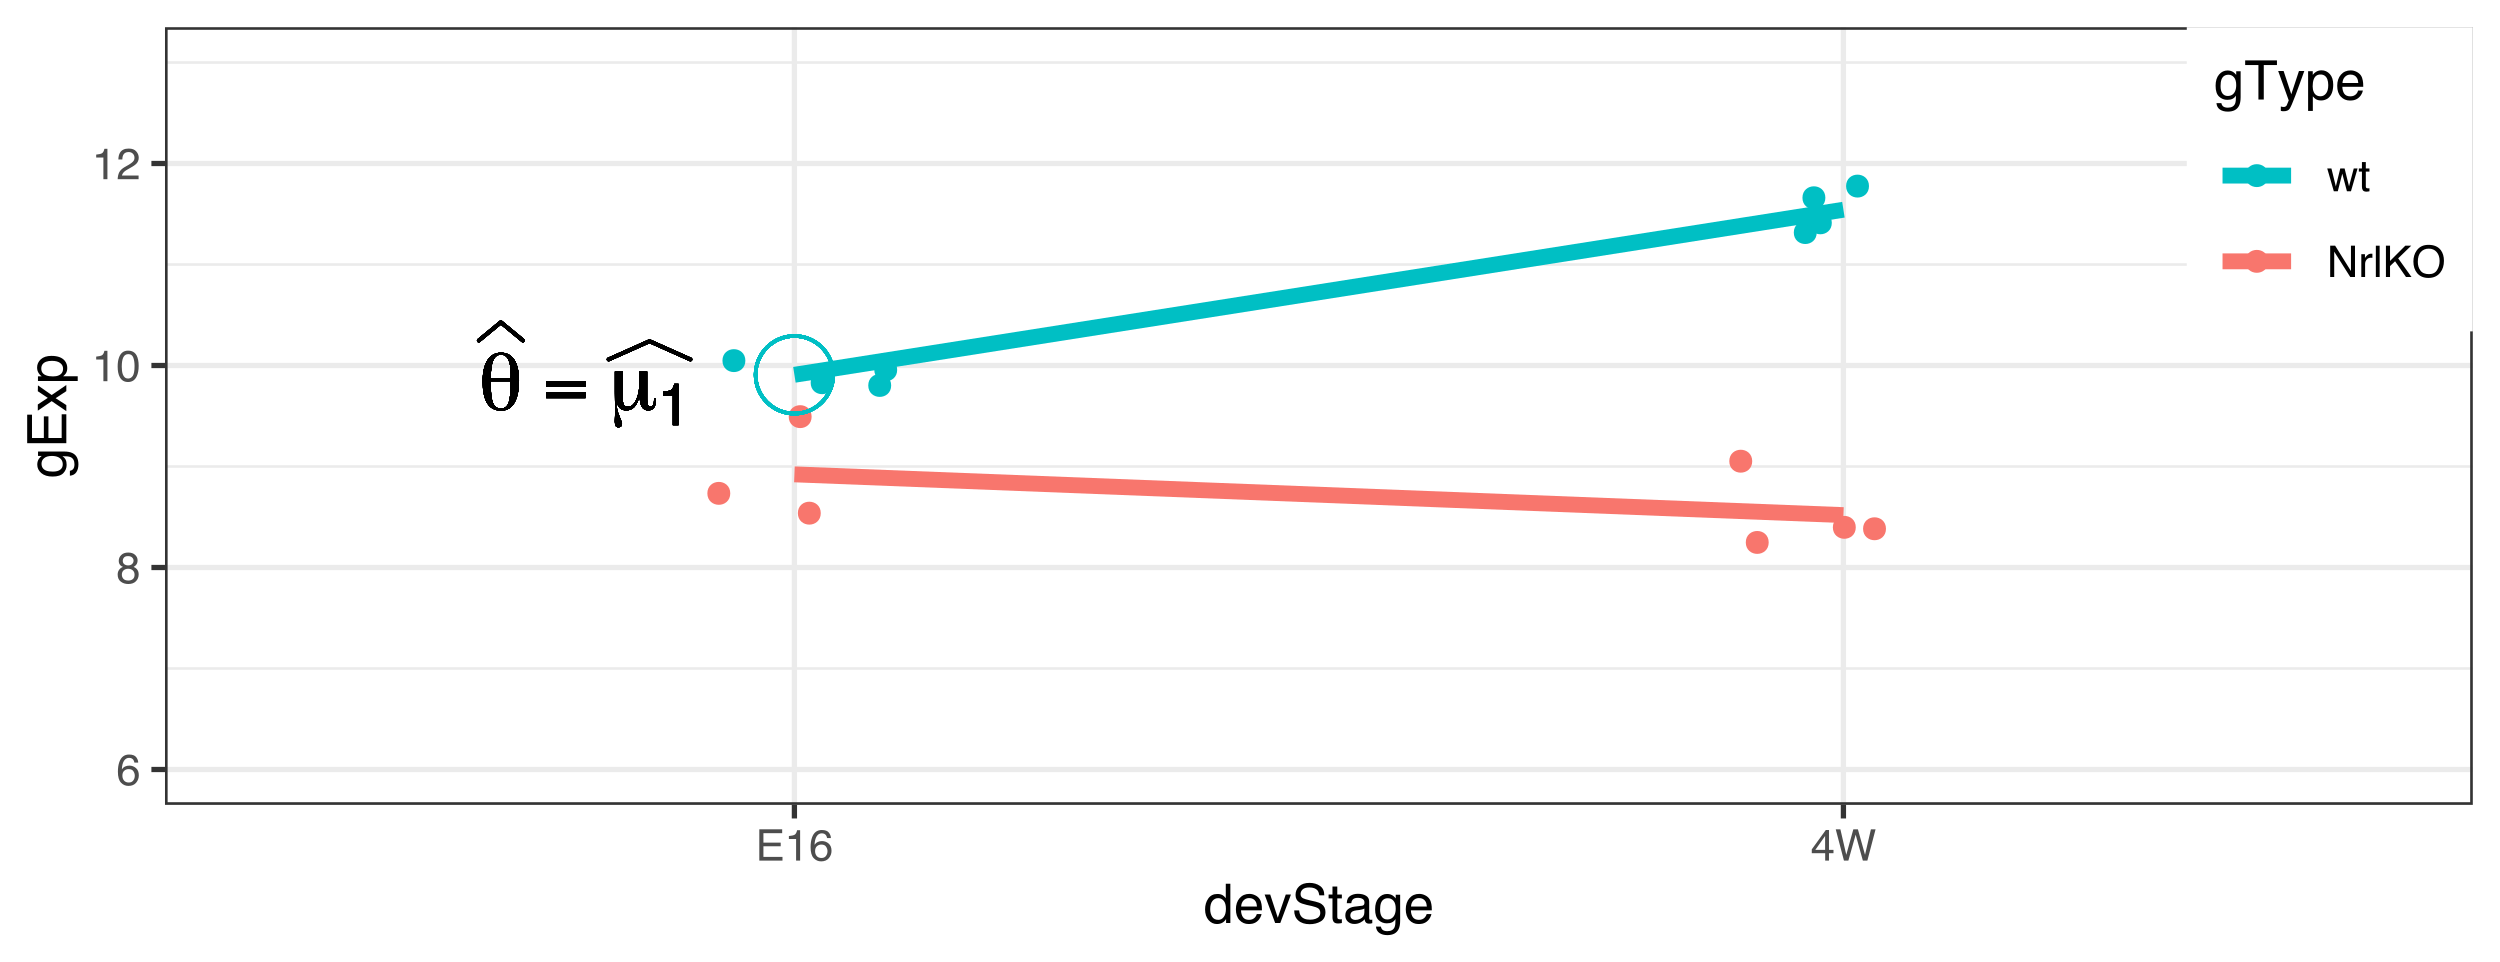 <?xml version="1.0" encoding="UTF-8"?>
<svg xmlns="http://www.w3.org/2000/svg" xmlns:xlink="http://www.w3.org/1999/xlink" width="504pt" height="194pt" viewBox="0 0 504 194" version="1.1">
<defs>
<g>
<symbol overflow="visible" id="glyph0-0">
<path style="stroke:none;" d="M 0.844 3.016 L 0.844 -12.047 L 9.391 -12.047 L 9.391 3.016 Z M 1.812 2.062 L 8.438 2.062 L 8.438 -11.078 L 1.812 -11.078 Z M 1.812 2.062 "/>
</symbol>
<symbol overflow="visible" id="glyph0-1">
<path style="stroke:none;" d="M 2.406 -5.734 L 2.406 -5.344 C 2.406 -3.445 2.555 -2.117 2.859 -1.359 C 3.172 -0.598 3.695 -0.219 4.438 -0.219 C 5.188 -0.219 5.707 -0.586 6 -1.328 C 6.289 -2.078 6.438 -3.547 6.438 -5.734 Z M 6.438 -6.344 C 6.438 -6.414 6.438 -6.52 6.438 -6.656 C 6.445 -6.789 6.453 -6.891 6.453 -6.953 C 6.453 -8.379 6.289 -9.422 5.969 -10.078 C 5.656 -10.742 5.16 -11.078 4.484 -11.078 C 3.766 -11.078 3.242 -10.703 2.922 -9.953 C 2.598 -9.211 2.426 -8.008 2.406 -6.344 Z M 4.484 -11.484 C 5.648 -11.484 6.547 -11 7.172 -10.031 C 7.797 -9.062 8.109 -7.672 8.109 -5.859 C 8.109 -3.898 7.797 -2.398 7.172 -1.359 C 6.555 -0.316 5.664 0.203 4.5 0.203 C 3.258 0.203 2.328 -0.289 1.703 -1.281 C 1.086 -2.27 0.781 -3.75 0.781 -5.719 C 0.781 -7.539 1.102 -8.957 1.75 -9.969 C 2.406 -10.977 3.316 -11.484 4.484 -11.484 Z M 4.484 -11.484 "/>
</symbol>
<symbol overflow="visible" id="glyph0-2">
<path style="stroke:none;" d="M 8.656 -2.328 L 0.734 -2.328 L 0.734 -3.484 L 8.656 -3.484 Z M 8.656 -4.578 L 0.734 -4.578 L 0.734 -5.734 L 8.656 -5.734 Z M 8.656 -4.578 "/>
</symbol>
<symbol overflow="visible" id="glyph0-3">
<path style="stroke:none;" d="M 2.828 -2.609 C 2.828 -1.805 2.906 -1.266 3.062 -0.984 C 3.227 -0.711 3.516 -0.578 3.922 -0.578 C 4.578 -0.578 5.117 -1.035 5.547 -1.953 C 5.984 -2.867 6.203 -4.035 6.203 -5.453 L 6.203 -7.672 L 7.766 -7.672 L 7.766 -2.062 C 7.766 -1.551 7.816 -1.176 7.922 -0.938 C 8.035 -0.695 8.203 -0.578 8.422 -0.578 C 8.66 -0.578 8.844 -0.695 8.969 -0.938 C 9.094 -1.176 9.156 -1.523 9.156 -1.984 L 9.156 -2.219 L 9.516 -2.219 C 9.516 -2.176 9.516 -2.129 9.516 -2.078 C 9.523 -2.023 9.531 -1.945 9.531 -1.844 C 9.531 -1.207 9.395 -0.711 9.125 -0.359 C 8.852 -0.016 8.473 0.156 7.984 0.156 C 7.41 0.156 6.977 -0.086 6.688 -0.578 C 6.406 -1.066 6.258 -1.801 6.25 -2.781 C 5.988 -1.77 5.641 -1.023 5.203 -0.547 C 4.766 -0.078 4.211 0.156 3.547 0.156 C 3.047 0.156 2.629 0.008 2.297 -0.281 C 1.973 -0.582 1.75 -1.023 1.625 -1.609 C 1.613 -1.504 1.609 -1.344 1.609 -1.125 C 1.609 -0.406 1.789 0.395 2.156 1.281 C 2.52 2.164 2.703 2.691 2.703 2.859 C 2.703 3.078 2.633 3.25 2.5 3.375 C 2.375 3.5 2.203 3.562 1.984 3.562 C 1.723 3.562 1.535 3.469 1.422 3.281 C 1.305 3.102 1.25 2.801 1.25 2.375 C 1.25 2.27 1.258 1.938 1.281 1.375 C 1.301 0.82 1.312 0.316 1.312 -0.141 C 1.312 -0.547 1.301 -1.117 1.281 -1.859 C 1.27 -2.609 1.266 -3.148 1.266 -3.484 L 1.266 -7.672 L 2.828 -7.672 Z M 2.828 -2.609 "/>
</symbol>
<symbol overflow="visible" id="glyph1-0">
<path style="stroke:none;" d="M 0.391 0 L 0.391 -8.578 L 7.188 -8.578 L 7.188 0 Z M 6.109 -1.078 L 6.109 -7.5 L 1.453 -7.5 L 1.453 -1.078 Z M 6.109 -1.078 "/>
</symbol>
<symbol overflow="visible" id="glyph1-1">
<path style="stroke:none;" d="M 1.141 -5.922 L 1.141 -6.719 C 1.898 -6.789 2.43 -6.914 2.734 -7.094 C 3.035 -7.27 3.258 -7.68 3.406 -8.328 L 4.234 -8.328 L 4.234 0 L 3.109 0 L 3.109 -5.922 Z M 1.141 -5.922 "/>
</symbol>
<symbol overflow="visible" id="glyph2-0">
<path style="stroke:none;" d="M 0.281 0 L 0.281 -6.312 L 5.297 -6.312 L 5.297 0 Z M 4.5 -0.797 L 4.5 -5.516 L 1.078 -5.516 L 1.078 -0.797 Z M 4.5 -0.797 "/>
</symbol>
<symbol overflow="visible" id="glyph2-1">
<path style="stroke:none;" d="M 2.578 -6.172 C 3.266 -6.172 3.742 -5.992 4.016 -5.641 C 4.285 -5.285 4.422 -4.922 4.422 -4.547 L 3.656 -4.547 C 3.602 -4.785 3.531 -4.973 3.438 -5.109 C 3.25 -5.367 2.961 -5.5 2.578 -5.5 C 2.148 -5.5 1.805 -5.297 1.547 -4.891 C 1.297 -4.492 1.156 -3.926 1.125 -3.188 C 1.301 -3.445 1.523 -3.641 1.797 -3.766 C 2.047 -3.879 2.32 -3.938 2.625 -3.938 C 3.133 -3.938 3.582 -3.77 3.969 -3.438 C 4.352 -3.113 4.547 -2.625 4.547 -1.969 C 4.547 -1.414 4.363 -0.922 4 -0.484 C 3.633 -0.055 3.117 0.156 2.453 0.156 C 1.867 0.156 1.367 -0.062 0.953 -0.5 C 0.535 -0.938 0.328 -1.672 0.328 -2.703 C 0.328 -3.461 0.422 -4.109 0.609 -4.641 C 0.961 -5.66 1.617 -6.172 2.578 -6.172 Z M 2.516 -0.531 C 2.922 -0.531 3.223 -0.664 3.422 -0.938 C 3.629 -1.207 3.734 -1.531 3.734 -1.906 C 3.734 -2.219 3.641 -2.516 3.453 -2.797 C 3.273 -3.086 2.953 -3.234 2.484 -3.234 C 2.148 -3.234 1.859 -3.125 1.609 -2.906 C 1.359 -2.688 1.234 -2.352 1.234 -1.906 C 1.234 -1.52 1.344 -1.191 1.562 -0.922 C 1.789 -0.66 2.109 -0.531 2.516 -0.531 Z M 2.516 -0.531 "/>
</symbol>
<symbol overflow="visible" id="glyph2-2">
<path style="stroke:none;" d="M 2.391 -3.578 C 2.734 -3.578 3 -3.672 3.188 -3.859 C 3.383 -4.047 3.484 -4.273 3.484 -4.547 C 3.484 -4.773 3.391 -4.984 3.203 -5.172 C 3.016 -5.359 2.734 -5.453 2.359 -5.453 C 1.992 -5.453 1.727 -5.359 1.562 -5.172 C 1.395 -4.984 1.312 -4.758 1.312 -4.5 C 1.312 -4.207 1.414 -3.977 1.625 -3.812 C 1.844 -3.656 2.098 -3.578 2.391 -3.578 Z M 2.438 -0.531 C 2.801 -0.531 3.098 -0.625 3.328 -0.812 C 3.566 -1.008 3.688 -1.301 3.688 -1.688 C 3.688 -2.082 3.562 -2.383 3.312 -2.594 C 3.07 -2.801 2.766 -2.906 2.391 -2.906 C 2.016 -2.906 1.707 -2.797 1.469 -2.578 C 1.238 -2.367 1.125 -2.078 1.125 -1.703 C 1.125 -1.391 1.227 -1.113 1.438 -0.875 C 1.656 -0.645 1.988 -0.531 2.438 -0.531 Z M 1.344 -3.281 C 1.125 -3.375 0.957 -3.477 0.844 -3.594 C 0.613 -3.82 0.5 -4.125 0.5 -4.5 C 0.5 -4.957 0.664 -5.348 1 -5.672 C 1.332 -6.004 1.801 -6.172 2.406 -6.172 C 3 -6.172 3.461 -6.016 3.797 -5.703 C 4.129 -5.391 4.297 -5.023 4.297 -4.609 C 4.297 -4.223 4.195 -3.914 4 -3.688 C 3.895 -3.551 3.727 -3.414 3.5 -3.281 C 3.758 -3.164 3.961 -3.031 4.109 -2.875 C 4.379 -2.594 4.516 -2.223 4.516 -1.766 C 4.516 -1.223 4.332 -0.766 3.969 -0.391 C 3.602 -0.016 3.086 0.172 2.422 0.172 C 1.828 0.172 1.32 0.008 0.906 -0.312 C 0.488 -0.633 0.281 -1.109 0.281 -1.734 C 0.281 -2.086 0.367 -2.395 0.547 -2.656 C 0.723 -2.926 0.988 -3.133 1.344 -3.281 Z M 1.344 -3.281 "/>
</symbol>
<symbol overflow="visible" id="glyph2-3">
<path style="stroke:none;" d="M 0.844 -4.359 L 0.844 -4.953 C 1.395 -5.004 1.781 -5.094 2 -5.219 C 2.227 -5.344 2.395 -5.645 2.5 -6.125 L 3.109 -6.125 L 3.109 0 L 2.297 0 L 2.297 -4.359 Z M 0.844 -4.359 "/>
</symbol>
<symbol overflow="visible" id="glyph2-4">
<path style="stroke:none;" d="M 2.375 -6.156 C 3.176 -6.156 3.754 -5.828 4.109 -5.172 C 4.379 -4.66 4.516 -3.961 4.516 -3.078 C 4.516 -2.242 4.391 -1.555 4.141 -1.016 C 3.785 -0.223 3.195 0.172 2.375 0.172 C 1.633 0.172 1.082 -0.148 0.719 -0.797 C 0.426 -1.328 0.281 -2.047 0.281 -2.953 C 0.281 -3.648 0.367 -4.25 0.547 -4.75 C 0.879 -5.688 1.488 -6.156 2.375 -6.156 Z M 2.375 -0.531 C 2.77 -0.531 3.086 -0.707 3.328 -1.062 C 3.566 -1.426 3.688 -2.086 3.688 -3.047 C 3.688 -3.754 3.598 -4.332 3.422 -4.781 C 3.254 -5.227 2.922 -5.453 2.422 -5.453 C 1.973 -5.453 1.641 -5.238 1.422 -4.812 C 1.211 -4.383 1.109 -3.754 1.109 -2.922 C 1.109 -2.297 1.176 -1.789 1.312 -1.406 C 1.52 -0.82 1.875 -0.531 2.375 -0.531 Z M 2.375 -0.531 "/>
</symbol>
<symbol overflow="visible" id="glyph2-5">
<path style="stroke:none;" d="M 0.281 0 C 0.301 -0.531 0.406 -0.988 0.594 -1.375 C 0.789 -1.77 1.164 -2.129 1.719 -2.453 L 2.547 -2.922 C 2.91 -3.141 3.164 -3.328 3.312 -3.484 C 3.551 -3.711 3.672 -3.984 3.672 -4.297 C 3.672 -4.648 3.562 -4.93 3.344 -5.141 C 3.133 -5.359 2.848 -5.469 2.484 -5.469 C 1.961 -5.469 1.598 -5.266 1.391 -4.859 C 1.285 -4.648 1.227 -4.352 1.219 -3.969 L 0.422 -3.969 C 0.43 -4.5 0.531 -4.938 0.719 -5.281 C 1.051 -5.875 1.645 -6.172 2.5 -6.172 C 3.195 -6.172 3.707 -5.977 4.031 -5.594 C 4.363 -5.219 4.531 -4.797 4.531 -4.328 C 4.531 -3.836 4.352 -3.414 4 -3.062 C 3.801 -2.863 3.441 -2.617 2.922 -2.328 L 2.344 -2 C 2.062 -1.844 1.836 -1.695 1.672 -1.562 C 1.391 -1.312 1.211 -1.035 1.141 -0.734 L 4.5 -0.734 L 4.5 0 Z M 0.281 0 "/>
</symbol>
<symbol overflow="visible" id="glyph2-6">
<path style="stroke:none;" d="M 0.75 -6.312 L 5.359 -6.312 L 5.359 -5.531 L 1.578 -5.531 L 1.578 -3.625 L 5.062 -3.625 L 5.062 -2.891 L 1.578 -2.891 L 1.578 -0.75 L 5.422 -0.75 L 5.422 0 L 0.75 0 Z M 3.078 -6.312 Z M 3.078 -6.312 "/>
</symbol>
<symbol overflow="visible" id="glyph2-7">
<path style="stroke:none;" d="M 2.906 -2.172 L 2.906 -4.969 L 0.938 -2.172 Z M 2.922 0 L 2.922 -1.5 L 0.219 -1.5 L 0.219 -2.266 L 3.047 -6.172 L 3.688 -6.172 L 3.688 -2.172 L 4.594 -2.172 L 4.594 -1.5 L 3.688 -1.5 L 3.688 0 Z M 2.922 0 "/>
</symbol>
<symbol overflow="visible" id="glyph2-8">
<path style="stroke:none;" d="M 1.094 -6.312 L 2.281 -1.172 L 3.703 -6.312 L 4.625 -6.312 L 6.062 -1.172 L 7.25 -6.312 L 8.188 -6.312 L 6.531 0 L 5.625 0 L 4.172 -5.234 L 2.703 0 L 1.812 0 L 0.156 -6.312 Z M 1.094 -6.312 "/>
</symbol>
<symbol overflow="visible" id="glyph2-9">
<path style="stroke:none;" d="M 0.922 -4.594 L 1.812 -0.969 L 2.703 -4.594 L 3.578 -4.594 L 4.469 -1 L 5.422 -4.594 L 6.188 -4.594 L 4.859 0 L 4.047 0 L 3.109 -3.562 L 2.203 0 L 1.406 0 L 0.078 -4.594 Z M 0.922 -4.594 "/>
</symbol>
<symbol overflow="visible" id="glyph2-10">
<path style="stroke:none;" d="M 0.719 -5.891 L 1.5 -5.891 L 1.5 -4.594 L 2.234 -4.594 L 2.234 -3.969 L 1.5 -3.969 L 1.5 -0.969 C 1.5 -0.801 1.555 -0.691 1.672 -0.641 C 1.723 -0.609 1.82 -0.594 1.969 -0.594 C 2 -0.594 2.035 -0.594 2.078 -0.594 C 2.129 -0.594 2.18 -0.598 2.234 -0.609 L 2.234 0 C 2.148 0.02 2.055 0.035 1.953 0.047 C 1.859 0.066 1.758 0.078 1.656 0.078 C 1.289 0.078 1.039 -0.016 0.906 -0.203 C 0.781 -0.391 0.719 -0.629 0.719 -0.922 L 0.719 -3.969 L 0.094 -3.969 L 0.094 -4.594 L 0.719 -4.594 Z M 0.719 -5.891 "/>
</symbol>
<symbol overflow="visible" id="glyph2-11">
<path style="stroke:none;" d="M 0.672 -6.312 L 1.672 -6.312 L 4.859 -1.203 L 4.859 -6.312 L 5.672 -6.312 L 5.672 0 L 4.719 0 L 1.484 -5.109 L 1.484 0 L 0.672 0 Z M 3.125 -6.312 Z M 3.125 -6.312 "/>
</symbol>
<symbol overflow="visible" id="glyph2-12">
<path style="stroke:none;" d="M 0.594 -4.594 L 1.328 -4.594 L 1.328 -3.812 C 1.379 -3.957 1.523 -4.141 1.766 -4.359 C 2.004 -4.586 2.273 -4.703 2.578 -4.703 C 2.586 -4.703 2.609 -4.695 2.641 -4.688 C 2.68 -4.688 2.742 -4.688 2.828 -4.688 L 2.828 -3.859 C 2.773 -3.867 2.727 -3.875 2.688 -3.875 C 2.656 -3.883 2.617 -3.891 2.578 -3.891 C 2.18 -3.891 1.879 -3.766 1.672 -3.516 C 1.461 -3.266 1.359 -2.973 1.359 -2.641 L 1.359 0 L 0.594 0 Z M 0.594 -4.594 "/>
</symbol>
<symbol overflow="visible" id="glyph2-13">
<path style="stroke:none;" d="M 0.594 -6.312 L 1.359 -6.312 L 1.359 0 L 0.594 0 Z M 0.594 -6.312 "/>
</symbol>
<symbol overflow="visible" id="glyph2-14">
<path style="stroke:none;" d="M 0.672 -6.312 L 1.5 -6.312 L 1.5 -3.234 L 4.578 -6.312 L 5.766 -6.312 L 3.141 -3.766 L 5.828 0 L 4.719 0 L 2.516 -3.172 L 1.5 -2.203 L 1.5 0 L 0.672 0 Z M 0.672 -6.312 "/>
</symbol>
<symbol overflow="visible" id="glyph2-15">
<path style="stroke:none;" d="M 3.391 -6.484 C 4.504 -6.484 5.332 -6.125 5.875 -5.406 C 6.289 -4.844 6.5 -4.129 6.5 -3.266 C 6.5 -2.316 6.258 -1.535 5.781 -0.922 C 5.219 -0.18 4.414 0.188 3.375 0.188 C 2.406 0.188 1.645 -0.133 1.094 -0.781 C 0.594 -1.395 0.344 -2.176 0.344 -3.125 C 0.344 -3.977 0.555 -4.707 0.984 -5.312 C 1.523 -6.094 2.328 -6.484 3.391 -6.484 Z M 3.484 -0.578 C 4.234 -0.578 4.773 -0.848 5.109 -1.391 C 5.453 -1.93 5.625 -2.551 5.625 -3.25 C 5.625 -3.988 5.426 -4.582 5.031 -5.031 C 4.645 -5.488 4.113 -5.719 3.438 -5.719 C 2.789 -5.719 2.258 -5.492 1.844 -5.047 C 1.438 -4.598 1.234 -3.938 1.234 -3.062 C 1.234 -2.363 1.41 -1.773 1.766 -1.297 C 2.117 -0.816 2.691 -0.578 3.484 -0.578 Z M 3.422 -6.484 Z M 3.422 -6.484 "/>
</symbol>
<symbol overflow="visible" id="glyph3-0">
<path style="stroke:none;" d="M 0.359 0 L 0.359 -7.891 L 6.625 -7.891 L 6.625 0 Z M 5.625 -0.984 L 5.625 -6.906 L 1.344 -6.906 L 1.344 -0.984 Z M 5.625 -0.984 "/>
</symbol>
<symbol overflow="visible" id="glyph3-1">
<path style="stroke:none;" d="M 1.328 -2.812 C 1.328 -2.195 1.457 -1.68 1.719 -1.266 C 1.977 -0.848 2.395 -0.641 2.969 -0.641 C 3.414 -0.641 3.781 -0.832 4.062 -1.219 C 4.352 -1.602 4.5 -2.156 4.5 -2.875 C 4.5 -3.602 4.348 -4.141 4.047 -4.484 C 3.754 -4.836 3.391 -5.016 2.953 -5.016 C 2.473 -5.016 2.082 -4.828 1.781 -4.453 C 1.477 -4.078 1.328 -3.531 1.328 -2.812 Z M 2.781 -5.859 C 3.219 -5.859 3.586 -5.766 3.891 -5.578 C 4.055 -5.473 4.25 -5.285 4.469 -5.016 L 4.469 -7.922 L 5.391 -7.922 L 5.391 0 L 4.531 0 L 4.531 -0.797 C 4.301 -0.441 4.031 -0.188 3.719 -0.031 C 3.414 0.125 3.066 0.203 2.672 0.203 C 2.023 0.203 1.469 -0.062 1 -0.594 C 0.531 -1.133 0.297 -1.852 0.297 -2.75 C 0.297 -3.594 0.508 -4.32 0.938 -4.938 C 1.363 -5.551 1.977 -5.859 2.781 -5.859 Z M 2.781 -5.859 "/>
</symbol>
<symbol overflow="visible" id="glyph3-2">
<path style="stroke:none;" d="M 3.109 -5.875 C 3.516 -5.875 3.906 -5.781 4.281 -5.594 C 4.664 -5.406 4.961 -5.156 5.172 -4.844 C 5.359 -4.562 5.484 -4.223 5.547 -3.828 C 5.609 -3.566 5.641 -3.145 5.641 -2.562 L 1.422 -2.562 C 1.441 -1.977 1.578 -1.508 1.828 -1.156 C 2.086 -0.812 2.488 -0.641 3.031 -0.641 C 3.539 -0.641 3.945 -0.805 4.25 -1.141 C 4.414 -1.328 4.535 -1.551 4.609 -1.812 L 5.562 -1.812 C 5.531 -1.594 5.441 -1.352 5.297 -1.094 C 5.16 -0.832 5.004 -0.625 4.828 -0.469 C 4.535 -0.176 4.176 0.02 3.75 0.125 C 3.508 0.176 3.242 0.203 2.953 0.203 C 2.234 0.203 1.625 -0.055 1.125 -0.578 C 0.633 -1.098 0.391 -1.828 0.391 -2.766 C 0.391 -3.691 0.641 -4.441 1.141 -5.016 C 1.641 -5.586 2.297 -5.875 3.109 -5.875 Z M 4.641 -3.328 C 4.609 -3.754 4.52 -4.094 4.375 -4.344 C 4.102 -4.801 3.66 -5.031 3.047 -5.031 C 2.598 -5.031 2.223 -4.867 1.922 -4.547 C 1.629 -4.234 1.473 -3.828 1.453 -3.328 Z M 3.016 -5.891 Z M 3.016 -5.891 "/>
</symbol>
<symbol overflow="visible" id="glyph3-3">
<path style="stroke:none;" d="M 1.188 -5.75 L 2.719 -1.062 L 4.328 -5.75 L 5.375 -5.75 L 3.219 0 L 2.188 0 L 0.062 -5.75 Z M 1.188 -5.75 "/>
</symbol>
<symbol overflow="visible" id="glyph3-4">
<path style="stroke:none;" d="M 1.531 -2.547 C 1.562 -2.098 1.672 -1.734 1.859 -1.453 C 2.211 -0.93 2.836 -0.672 3.734 -0.672 C 4.129 -0.672 4.492 -0.727 4.828 -0.844 C 5.461 -1.062 5.781 -1.457 5.781 -2.031 C 5.781 -2.469 5.645 -2.773 5.375 -2.953 C 5.102 -3.129 4.676 -3.285 4.094 -3.422 L 3.031 -3.656 C 2.332 -3.82 1.836 -4 1.547 -4.188 C 1.047 -4.508 0.797 -5 0.797 -5.656 C 0.797 -6.363 1.039 -6.945 1.531 -7.406 C 2.02 -7.863 2.711 -8.094 3.609 -8.094 C 4.441 -8.094 5.145 -7.891 5.719 -7.484 C 6.301 -7.086 6.594 -6.453 6.594 -5.578 L 5.594 -5.578 C 5.531 -5.992 5.414 -6.316 5.25 -6.547 C 4.914 -6.961 4.359 -7.172 3.578 -7.172 C 2.953 -7.172 2.5 -7.035 2.219 -6.766 C 1.945 -6.504 1.812 -6.195 1.812 -5.844 C 1.812 -5.457 1.973 -5.176 2.297 -5 C 2.504 -4.883 2.984 -4.738 3.734 -4.562 L 4.828 -4.312 C 5.367 -4.188 5.781 -4.02 6.062 -3.812 C 6.57 -3.445 6.828 -2.91 6.828 -2.203 C 6.828 -1.328 6.508 -0.703 5.875 -0.328 C 5.238 0.047 4.5 0.234 3.656 0.234 C 2.676 0.234 1.906 -0.016 1.344 -0.516 C 0.789 -1.016 0.52 -1.691 0.531 -2.547 Z M 3.703 -8.109 Z M 3.703 -8.109 "/>
</symbol>
<symbol overflow="visible" id="glyph3-5">
<path style="stroke:none;" d="M 0.906 -7.359 L 1.875 -7.359 L 1.875 -5.75 L 2.797 -5.75 L 2.797 -4.969 L 1.875 -4.969 L 1.875 -1.203 C 1.875 -1.004 1.941 -0.875 2.078 -0.812 C 2.16 -0.77 2.285 -0.75 2.453 -0.75 C 2.504 -0.75 2.555 -0.75 2.609 -0.75 C 2.66 -0.75 2.723 -0.754 2.797 -0.766 L 2.797 0 C 2.68 0.031 2.562 0.051 2.438 0.062 C 2.32 0.082 2.195 0.094 2.062 0.094 C 1.613 0.094 1.305 -0.02 1.141 -0.25 C 0.984 -0.488 0.906 -0.789 0.906 -1.156 L 0.906 -4.969 L 0.125 -4.969 L 0.125 -5.75 L 0.906 -5.75 Z M 0.906 -7.359 "/>
</symbol>
<symbol overflow="visible" id="glyph3-6">
<path style="stroke:none;" d="M 1.453 -1.531 C 1.453 -1.25 1.551 -1.023 1.75 -0.859 C 1.957 -0.703 2.203 -0.625 2.484 -0.625 C 2.816 -0.625 3.145 -0.703 3.469 -0.859 C 4.008 -1.117 4.281 -1.551 4.281 -2.156 L 4.281 -2.922 C 4.156 -2.848 4 -2.785 3.812 -2.734 C 3.633 -2.691 3.453 -2.656 3.266 -2.625 L 2.688 -2.562 C 2.332 -2.508 2.066 -2.438 1.891 -2.344 C 1.598 -2.164 1.453 -1.895 1.453 -1.531 Z M 3.797 -3.484 C 4.016 -3.516 4.16 -3.609 4.234 -3.766 C 4.273 -3.848 4.297 -3.973 4.297 -4.141 C 4.297 -4.461 4.176 -4.695 3.938 -4.844 C 3.707 -5 3.375 -5.078 2.938 -5.078 C 2.438 -5.078 2.082 -4.941 1.875 -4.672 C 1.75 -4.516 1.672 -4.289 1.641 -4 L 0.734 -4 C 0.754 -4.707 0.984 -5.195 1.422 -5.469 C 1.867 -5.75 2.383 -5.891 2.969 -5.891 C 3.645 -5.891 4.191 -5.758 4.609 -5.5 C 5.035 -5.25 5.25 -4.848 5.25 -4.297 L 5.25 -0.984 C 5.25 -0.891 5.266 -0.812 5.297 -0.75 C 5.336 -0.688 5.426 -0.656 5.562 -0.656 C 5.602 -0.656 5.648 -0.656 5.703 -0.656 C 5.766 -0.664 5.82 -0.676 5.875 -0.688 L 5.875 0.031 C 5.727 0.07 5.613 0.098 5.531 0.109 C 5.457 0.117 5.352 0.125 5.219 0.125 C 4.883 0.125 4.641 0.004 4.484 -0.234 C 4.41 -0.359 4.359 -0.535 4.328 -0.766 C 4.129 -0.504 3.844 -0.281 3.469 -0.094 C 3.102 0.094 2.695 0.188 2.25 0.188 C 1.719 0.188 1.281 0.023 0.938 -0.297 C 0.602 -0.617 0.438 -1.023 0.438 -1.516 C 0.438 -2.047 0.602 -2.457 0.938 -2.75 C 1.27 -3.039 1.707 -3.223 2.25 -3.297 Z M 2.984 -5.891 Z M 2.984 -5.891 "/>
</symbol>
<symbol overflow="visible" id="glyph3-7">
<path style="stroke:none;" d="M 2.734 -5.859 C 3.191 -5.859 3.586 -5.742 3.922 -5.516 C 4.098 -5.391 4.285 -5.207 4.484 -4.969 L 4.484 -5.703 L 5.375 -5.703 L 5.375 -0.469 C 5.375 0.258 5.266 0.836 5.047 1.266 C 4.648 2.047 3.895 2.438 2.781 2.438 C 2.156 2.438 1.629 2.297 1.203 2.016 C 0.785 1.734 0.551 1.301 0.5 0.719 L 1.484 0.719 C 1.535 0.969 1.629 1.164 1.766 1.312 C 1.984 1.531 2.328 1.641 2.797 1.641 C 3.535 1.641 4.02 1.375 4.25 0.844 C 4.383 0.539 4.445 -0.004 4.438 -0.797 C 4.25 -0.504 4.016 -0.285 3.734 -0.141 C 3.461 -0.004 3.109 0.062 2.672 0.062 C 2.047 0.062 1.5 -0.156 1.031 -0.594 C 0.562 -1.031 0.328 -1.758 0.328 -2.781 C 0.328 -3.75 0.562 -4.504 1.031 -5.047 C 1.5 -5.586 2.066 -5.859 2.734 -5.859 Z M 4.484 -2.906 C 4.484 -3.613 4.332 -4.141 4.031 -4.484 C 3.738 -4.828 3.367 -5 2.922 -5 C 2.234 -5 1.766 -4.68 1.516 -4.047 C 1.391 -3.703 1.328 -3.254 1.328 -2.703 C 1.328 -2.055 1.457 -1.562 1.719 -1.219 C 1.977 -0.883 2.332 -0.719 2.781 -0.719 C 3.469 -0.719 3.957 -1.031 4.25 -1.656 C 4.406 -2.008 4.484 -2.426 4.484 -2.906 Z M 2.859 -5.891 Z M 2.859 -5.891 "/>
</symbol>
<symbol overflow="visible" id="glyph3-8">
<path style="stroke:none;" d="M 6.578 -7.891 L 6.578 -6.953 L 3.922 -6.953 L 3.922 0 L 2.844 0 L 2.844 -6.953 L 0.172 -6.953 L 0.172 -7.891 Z M 6.578 -7.891 "/>
</symbol>
<symbol overflow="visible" id="glyph3-9">
<path style="stroke:none;" d="M 4.297 -5.75 L 5.375 -5.75 C 5.238 -5.383 4.938 -4.547 4.469 -3.234 C 4.113 -2.242 3.816 -1.438 3.578 -0.812 C 3.023 0.656 2.633 1.551 2.406 1.875 C 2.176 2.195 1.781 2.359 1.219 2.359 C 1.082 2.359 0.977 2.352 0.906 2.344 C 0.832 2.332 0.742 2.312 0.641 2.281 L 0.641 1.406 C 0.805 1.445 0.926 1.473 1 1.484 C 1.07 1.492 1.141 1.5 1.203 1.5 C 1.379 1.5 1.508 1.469 1.594 1.406 C 1.676 1.352 1.75 1.285 1.812 1.203 C 1.82 1.172 1.883 1.02 2 0.75 C 2.113 0.488 2.191 0.297 2.234 0.172 L 0.109 -5.75 L 1.203 -5.75 L 2.75 -1.062 Z M 2.75 -5.891 Z M 2.75 -5.891 "/>
</symbol>
<symbol overflow="visible" id="glyph3-10">
<path style="stroke:none;" d="M 3.141 -0.656 C 3.586 -0.656 3.957 -0.844 4.25 -1.219 C 4.551 -1.594 4.703 -2.156 4.703 -2.906 C 4.703 -3.363 4.641 -3.758 4.516 -4.094 C 4.266 -4.727 3.805 -5.047 3.141 -5.047 C 2.461 -5.047 2.004 -4.711 1.766 -4.047 C 1.629 -3.68 1.562 -3.223 1.562 -2.672 C 1.562 -2.234 1.629 -1.859 1.766 -1.547 C 2.016 -0.953 2.473 -0.656 3.141 -0.656 Z M 0.641 -5.719 L 1.578 -5.719 L 1.578 -4.969 C 1.766 -5.227 1.973 -5.426 2.203 -5.562 C 2.535 -5.781 2.922 -5.891 3.359 -5.891 C 4.004 -5.891 4.555 -5.641 5.016 -5.141 C 5.473 -4.641 5.703 -3.926 5.703 -3 C 5.703 -1.75 5.375 -0.852 4.719 -0.312 C 4.301 0.02 3.816 0.188 3.266 0.188 C 2.828 0.188 2.461 0.094 2.172 -0.094 C 2.004 -0.195 1.812 -0.379 1.594 -0.641 L 1.594 2.297 L 0.641 2.297 Z M 0.641 -5.719 "/>
</symbol>
<symbol overflow="visible" id="glyph4-0">
<path style="stroke:none;" d="M 0 -0.359 L -7.891 -0.359 L -7.891 -6.625 L 0 -6.625 Z M -0.984 -5.625 L -6.906 -5.625 L -6.906 -1.344 L -0.984 -1.344 Z M -0.984 -5.625 "/>
</symbol>
<symbol overflow="visible" id="glyph4-1">
<path style="stroke:none;" d="M -5.859 -2.734 C -5.859 -3.191 -5.742 -3.586 -5.516 -3.922 C -5.391 -4.098 -5.207 -4.285 -4.969 -4.484 L -5.703 -4.484 L -5.703 -5.375 L -0.469 -5.375 C 0.258 -5.375 0.836 -5.266 1.266 -5.047 C 2.047 -4.648 2.438 -3.895 2.438 -2.781 C 2.438 -2.156 2.297 -1.629 2.016 -1.203 C 1.734 -0.785 1.301 -0.551 0.719 -0.5 L 0.719 -1.484 C 0.969 -1.535 1.164 -1.629 1.312 -1.766 C 1.531 -1.984 1.641 -2.328 1.641 -2.797 C 1.641 -3.535 1.375 -4.02 0.844 -4.25 C 0.539 -4.383 -0.004 -4.445 -0.797 -4.438 C -0.504 -4.25 -0.285 -4.016 -0.141 -3.734 C -0.004 -3.461 0.062 -3.109 0.062 -2.672 C 0.062 -2.047 -0.156 -1.5 -0.594 -1.031 C -1.031 -0.562 -1.758 -0.328 -2.781 -0.328 C -3.75 -0.328 -4.504 -0.562 -5.047 -1.031 C -5.586 -1.5 -5.859 -2.066 -5.859 -2.734 Z M -2.906 -4.484 C -3.613 -4.484 -4.141 -4.332 -4.484 -4.031 C -4.828 -3.738 -5 -3.367 -5 -2.922 C -5 -2.234 -4.68 -1.766 -4.047 -1.516 C -3.703 -1.391 -3.254 -1.328 -2.703 -1.328 C -2.055 -1.328 -1.562 -1.457 -1.219 -1.719 C -0.883 -1.977 -0.719 -2.332 -0.719 -2.781 C -0.719 -3.469 -1.031 -3.957 -1.656 -4.25 C -2.008 -4.406 -2.426 -4.484 -2.906 -4.484 Z M -5.891 -2.859 Z M -5.891 -2.859 "/>
</symbol>
<symbol overflow="visible" id="glyph4-2">
<path style="stroke:none;" d="M -7.891 -0.938 L -7.891 -6.688 L -6.922 -6.688 L -6.922 -1.984 L -4.531 -1.984 L -4.531 -6.344 L -3.609 -6.344 L -3.609 -1.984 L -0.938 -1.984 L -0.938 -6.766 L 0 -6.766 L 0 -0.938 Z M -7.891 -3.859 Z M -7.891 -3.859 "/>
</symbol>
<symbol overflow="visible" id="glyph4-3">
<path style="stroke:none;" d="M -5.75 -0.156 L -5.75 -1.406 L -3.734 -2.734 L -5.75 -4.078 L -5.719 -5.25 L -2.953 -3.312 L 0 -5.328 L 0 -4.094 L -2.156 -2.672 L 0 -1.281 L 0 -0.062 L -2.953 -2.078 Z M -5.75 -0.156 "/>
</symbol>
<symbol overflow="visible" id="glyph4-4">
<path style="stroke:none;" d="M -0.656 -3.141 C -0.656 -3.586 -0.844 -3.957 -1.219 -4.25 C -1.594 -4.551 -2.156 -4.703 -2.906 -4.703 C -3.363 -4.703 -3.758 -4.641 -4.094 -4.516 C -4.727 -4.266 -5.047 -3.805 -5.047 -3.141 C -5.047 -2.461 -4.711 -2.004 -4.047 -1.766 C -3.68 -1.629 -3.223 -1.562 -2.672 -1.562 C -2.234 -1.562 -1.859 -1.629 -1.547 -1.766 C -0.953 -2.016 -0.656 -2.473 -0.656 -3.141 Z M -5.719 -0.641 L -5.719 -1.578 L -4.969 -1.578 C -5.227 -1.766 -5.426 -1.973 -5.562 -2.203 C -5.781 -2.535 -5.891 -2.922 -5.891 -3.359 C -5.891 -4.004 -5.641 -4.555 -5.141 -5.016 C -4.641 -5.473 -3.926 -5.703 -3 -5.703 C -1.75 -5.703 -0.852 -5.375 -0.312 -4.719 C 0.02 -4.301 0.188 -3.816 0.188 -3.266 C 0.188 -2.828 0.094 -2.461 -0.094 -2.172 C -0.195 -2.004 -0.379 -1.812 -0.641 -1.594 L 2.297 -1.594 L 2.297 -0.641 Z M -5.719 -0.641 "/>
</symbol>
</g>
<clipPath id="clip1">
  <path d="M 33.262 5.48 L 498.52 5.48 L 498.52 162.258 L 33.262 162.258 Z M 33.262 5.48 "/>
</clipPath>
<clipPath id="clip2">
  <path d="M 33.262 134 L 498.52 134 L 498.52 136 L 33.262 136 Z M 33.262 134 "/>
</clipPath>
<clipPath id="clip3">
  <path d="M 33.262 93 L 498.52 93 L 498.52 95 L 33.262 95 Z M 33.262 93 "/>
</clipPath>
<clipPath id="clip4">
  <path d="M 33.262 53 L 498.52 53 L 498.52 54 L 33.262 54 Z M 33.262 53 "/>
</clipPath>
<clipPath id="clip5">
  <path d="M 33.262 12 L 498.52 12 L 498.52 13 L 33.262 13 Z M 33.262 12 "/>
</clipPath>
<clipPath id="clip6">
  <path d="M 33.262 154 L 498.52 154 L 498.52 156 L 33.262 156 Z M 33.262 154 "/>
</clipPath>
<clipPath id="clip7">
  <path d="M 33.262 113 L 498.52 113 L 498.52 115 L 33.262 115 Z M 33.262 113 "/>
</clipPath>
<clipPath id="clip8">
  <path d="M 33.262 73 L 498.52 73 L 498.52 75 L 33.262 75 Z M 33.262 73 "/>
</clipPath>
<clipPath id="clip9">
  <path d="M 33.262 32 L 498.52 32 L 498.52 34 L 33.262 34 Z M 33.262 32 "/>
</clipPath>
<clipPath id="clip10">
  <path d="M 159 5.48 L 161 5.48 L 161 162.258 L 159 162.258 Z M 159 5.48 "/>
</clipPath>
<clipPath id="clip11">
  <path d="M 371 5.48 L 373 5.48 L 373 162.258 L 371 162.258 Z M 371 5.48 "/>
</clipPath>
<clipPath id="clip12">
  <path d="M 33.262 5.48 L 498.52 5.48 L 498.52 162.258 L 33.262 162.258 Z M 33.262 5.48 "/>
</clipPath>
</defs>
<g id="surface7849">
<rect x="0" y="0" width="504" height="194" style="fill:rgb(100%,100%,100%);fill-opacity:1;stroke:none;"/>
<rect x="0" y="0" width="504" height="194" style="fill:rgb(100%,100%,100%);fill-opacity:1;stroke:none;"/>
<path style="fill:none;stroke-width:1.067;stroke-linecap:round;stroke-linejoin:round;stroke:rgb(100%,100%,100%);stroke-opacity:1;stroke-miterlimit:10;" d="M 0 194 L 504 194 L 504 0 L 0 0 Z M 0 194 "/>
<g clip-path="url(#clip1)" clip-rule="nonzero">
<path style=" stroke:none;fill-rule:nonzero;fill:rgb(100%,100%,100%);fill-opacity:1;" d="M 33.262 162.254 L 498.52 162.254 L 498.52 5.477 L 33.262 5.477 Z M 33.262 162.254 "/>
</g>
<g clip-path="url(#clip2)" clip-rule="nonzero">
<path style="fill:none;stroke-width:0.533;stroke-linecap:butt;stroke-linejoin:round;stroke:rgb(92.157%,92.157%,92.157%);stroke-opacity:1;stroke-miterlimit:10;" d="M 33.262 134.77 L 498.52 134.77 "/>
</g>
<g clip-path="url(#clip3)" clip-rule="nonzero">
<path style="fill:none;stroke-width:0.533;stroke-linecap:butt;stroke-linejoin:round;stroke:rgb(92.157%,92.157%,92.157%);stroke-opacity:1;stroke-miterlimit:10;" d="M 33.262 94.047 L 498.52 94.047 "/>
</g>
<g clip-path="url(#clip4)" clip-rule="nonzero">
<path style="fill:none;stroke-width:0.533;stroke-linecap:butt;stroke-linejoin:round;stroke:rgb(92.157%,92.157%,92.157%);stroke-opacity:1;stroke-miterlimit:10;" d="M 33.262 53.328 L 498.52 53.328 "/>
</g>
<g clip-path="url(#clip5)" clip-rule="nonzero">
<path style="fill:none;stroke-width:0.533;stroke-linecap:butt;stroke-linejoin:round;stroke:rgb(92.157%,92.157%,92.157%);stroke-opacity:1;stroke-miterlimit:10;" d="M 33.262 12.605 L 498.52 12.605 "/>
</g>
<g clip-path="url(#clip6)" clip-rule="nonzero">
<path style="fill:none;stroke-width:1.067;stroke-linecap:butt;stroke-linejoin:round;stroke:rgb(92.157%,92.157%,92.157%);stroke-opacity:1;stroke-miterlimit:10;" d="M 33.262 155.129 L 498.52 155.129 "/>
</g>
<g clip-path="url(#clip7)" clip-rule="nonzero">
<path style="fill:none;stroke-width:1.067;stroke-linecap:butt;stroke-linejoin:round;stroke:rgb(92.157%,92.157%,92.157%);stroke-opacity:1;stroke-miterlimit:10;" d="M 33.262 114.41 L 498.52 114.41 "/>
</g>
<g clip-path="url(#clip8)" clip-rule="nonzero">
<path style="fill:none;stroke-width:1.067;stroke-linecap:butt;stroke-linejoin:round;stroke:rgb(92.157%,92.157%,92.157%);stroke-opacity:1;stroke-miterlimit:10;" d="M 33.262 73.688 L 498.52 73.688 "/>
</g>
<g clip-path="url(#clip9)" clip-rule="nonzero">
<path style="fill:none;stroke-width:1.067;stroke-linecap:butt;stroke-linejoin:round;stroke:rgb(92.157%,92.157%,92.157%);stroke-opacity:1;stroke-miterlimit:10;" d="M 33.262 32.965 L 498.52 32.965 "/>
</g>
<g clip-path="url(#clip10)" clip-rule="nonzero">
<path style="fill:none;stroke-width:1.067;stroke-linecap:butt;stroke-linejoin:round;stroke:rgb(92.157%,92.157%,92.157%);stroke-opacity:1;stroke-miterlimit:10;" d="M 160.152 162.254 L 160.152 5.48 "/>
</g>
<g clip-path="url(#clip11)" clip-rule="nonzero">
<path style="fill:none;stroke-width:1.067;stroke-linecap:butt;stroke-linejoin:round;stroke:rgb(92.157%,92.157%,92.157%);stroke-opacity:1;stroke-miterlimit:10;" d="M 371.633 162.254 L 371.633 5.48 "/>
</g>
<path style="fill-rule:nonzero;fill:rgb(0%,74.902%,76.863%);fill-opacity:1;stroke-width:0.709;stroke-linecap:round;stroke-linejoin:round;stroke:rgb(0%,74.902%,76.863%);stroke-opacity:1;stroke-miterlimit:10;" d="M 180.516 74.555 C 180.516 77.16 176.609 77.16 176.609 74.555 C 176.609 71.945 180.516 71.945 180.516 74.555 "/>
<path style="fill-rule:nonzero;fill:rgb(0%,74.902%,76.863%);fill-opacity:1;stroke-width:0.709;stroke-linecap:round;stroke-linejoin:round;stroke:rgb(0%,74.902%,76.863%);stroke-opacity:1;stroke-miterlimit:10;" d="M 149.91 72.703 C 149.91 75.309 146 75.309 146 72.703 C 146 70.094 149.91 70.094 149.91 72.703 "/>
<path style="fill-rule:nonzero;fill:rgb(0%,74.902%,76.863%);fill-opacity:1;stroke-width:0.709;stroke-linecap:round;stroke-linejoin:round;stroke:rgb(0%,74.902%,76.863%);stroke-opacity:1;stroke-miterlimit:10;" d="M 167.695 77.156 C 167.695 79.766 163.785 79.766 163.785 77.156 C 163.785 74.551 167.695 74.551 167.695 77.156 "/>
<path style="fill-rule:nonzero;fill:rgb(0%,74.902%,76.863%);fill-opacity:1;stroke-width:0.709;stroke-linecap:round;stroke-linejoin:round;stroke:rgb(0%,74.902%,76.863%);stroke-opacity:1;stroke-miterlimit:10;" d="M 179.305 77.707 C 179.305 80.312 175.395 80.312 175.395 77.707 C 175.395 75.102 179.305 75.102 179.305 77.707 "/>
<path style="fill-rule:nonzero;fill:rgb(97.255%,46.275%,42.745%);fill-opacity:1;stroke-width:0.709;stroke-linecap:round;stroke-linejoin:round;stroke:rgb(97.255%,46.275%,42.745%);stroke-opacity:1;stroke-miterlimit:10;" d="M 165.113 103.453 C 165.113 106.062 161.203 106.062 161.203 103.453 C 161.203 100.848 165.113 100.848 165.113 103.453 "/>
<path style="fill-rule:nonzero;fill:rgb(97.255%,46.275%,42.745%);fill-opacity:1;stroke-width:0.709;stroke-linecap:round;stroke-linejoin:round;stroke:rgb(97.255%,46.275%,42.745%);stroke-opacity:1;stroke-miterlimit:10;" d="M 146.867 99.461 C 146.867 102.066 142.957 102.066 142.957 99.461 C 142.957 96.852 146.867 96.852 146.867 99.461 "/>
<path style="fill-rule:nonzero;fill:rgb(97.255%,46.275%,42.745%);fill-opacity:1;stroke-width:0.709;stroke-linecap:round;stroke-linejoin:round;stroke:rgb(97.255%,46.275%,42.745%);stroke-opacity:1;stroke-miterlimit:10;" d="M 163.27 83.996 C 163.27 86.602 159.359 86.602 159.359 83.996 C 159.359 81.387 163.27 81.387 163.27 83.996 "/>
<path style="fill-rule:nonzero;fill:rgb(0%,74.902%,76.863%);fill-opacity:1;stroke-width:0.709;stroke-linecap:round;stroke-linejoin:round;stroke:rgb(0%,74.902%,76.863%);stroke-opacity:1;stroke-miterlimit:10;" d="M 368.938 44.922 C 368.938 47.527 365.027 47.527 365.027 44.922 C 365.027 42.316 368.938 42.316 368.938 44.922 "/>
<path style="fill-rule:nonzero;fill:rgb(0%,74.902%,76.863%);fill-opacity:1;stroke-width:0.709;stroke-linecap:round;stroke-linejoin:round;stroke:rgb(0%,74.902%,76.863%);stroke-opacity:1;stroke-miterlimit:10;" d="M 376.434 37.516 C 376.434 40.125 372.523 40.125 372.523 37.516 C 372.523 34.91 376.434 34.91 376.434 37.516 "/>
<path style="fill-rule:nonzero;fill:rgb(0%,74.902%,76.863%);fill-opacity:1;stroke-width:0.709;stroke-linecap:round;stroke-linejoin:round;stroke:rgb(0%,74.902%,76.863%);stroke-opacity:1;stroke-miterlimit:10;" d="M 365.895 46.883 C 365.895 49.492 361.984 49.492 361.984 46.883 C 361.984 44.277 365.895 44.277 365.895 46.883 "/>
<path style="fill-rule:nonzero;fill:rgb(0%,74.902%,76.863%);fill-opacity:1;stroke-width:0.709;stroke-linecap:round;stroke-linejoin:round;stroke:rgb(0%,74.902%,76.863%);stroke-opacity:1;stroke-miterlimit:10;" d="M 367.637 39.867 C 367.637 42.473 363.727 42.473 363.727 39.867 C 363.727 37.262 367.637 37.262 367.637 39.867 "/>
<path style="fill-rule:nonzero;fill:rgb(97.255%,46.275%,42.745%);fill-opacity:1;stroke-width:0.709;stroke-linecap:round;stroke-linejoin:round;stroke:rgb(97.255%,46.275%,42.745%);stroke-opacity:1;stroke-miterlimit:10;" d="M 356.215 109.355 C 356.215 111.961 352.305 111.961 352.305 109.355 C 352.305 106.75 356.215 106.75 356.215 109.355 "/>
<path style="fill-rule:nonzero;fill:rgb(97.255%,46.275%,42.745%);fill-opacity:1;stroke-width:0.709;stroke-linecap:round;stroke-linejoin:round;stroke:rgb(97.255%,46.275%,42.745%);stroke-opacity:1;stroke-miterlimit:10;" d="M 373.77 106.312 C 373.77 108.918 369.859 108.918 369.859 106.312 C 369.859 103.707 373.77 103.707 373.77 106.312 "/>
<path style="fill-rule:nonzero;fill:rgb(97.255%,46.275%,42.745%);fill-opacity:1;stroke-width:0.709;stroke-linecap:round;stroke-linejoin:round;stroke:rgb(97.255%,46.275%,42.745%);stroke-opacity:1;stroke-miterlimit:10;" d="M 379.859 106.598 C 379.859 109.207 375.949 109.207 375.949 106.598 C 375.949 103.992 379.859 103.992 379.859 106.598 "/>
<path style="fill-rule:nonzero;fill:rgb(97.255%,46.275%,42.745%);fill-opacity:1;stroke-width:0.709;stroke-linecap:round;stroke-linejoin:round;stroke:rgb(97.255%,46.275%,42.745%);stroke-opacity:1;stroke-miterlimit:10;" d="M 352.891 92.977 C 352.891 95.586 348.98 95.586 348.98 92.977 C 348.98 90.371 352.891 90.371 352.891 92.977 "/>
<path style="fill:none;stroke-width:3.201;stroke-linecap:butt;stroke-linejoin:round;stroke:rgb(0%,74.902%,76.863%);stroke-opacity:1;stroke-miterlimit:10;" d="M 160.152 75.559 L 371.633 42.281 "/>
<path style="fill:none;stroke-width:3.201;stroke-linecap:butt;stroke-linejoin:round;stroke:rgb(97.255%,46.275%,42.745%);stroke-opacity:1;stroke-miterlimit:10;" d="M 160.152 95.629 L 371.633 103.848 "/>
<g style="fill:rgb(0%,0%,0%);fill-opacity:1;">
  <use xlink:href="#glyph0-1" x="96.523" y="82.582"/>
</g>
<path style="fill:none;stroke-width:0.75;stroke-linecap:round;stroke-linejoin:round;stroke:rgb(0%,0%,0%);stroke-opacity:1;stroke-miterlimit:10;" d="M 96.523 68.648 L 100.973 64.973 L 105.422 68.648 "/>
<g style="fill:rgb(0%,0%,0%);fill-opacity:1;">
  <use xlink:href="#glyph0-2" x="109.375" y="82.582"/>
</g>
<g style="fill:rgb(0%,0%,0%);fill-opacity:1;">
  <use xlink:href="#glyph0-3" x="122.699" y="82.582"/>
</g>
<g style="fill:rgb(0%,0%,0%);fill-opacity:1;">
  <use xlink:href="#glyph1-1" x="132.539" y="85.711"/>
</g>
<path style="fill:none;stroke-width:0.75;stroke-linecap:round;stroke-linejoin:round;stroke:rgb(0%,0%,0%);stroke-opacity:1;stroke-miterlimit:10;" d="M 122.699 72.461 L 130.941 68.785 L 139.188 72.461 "/>
<g style="fill:rgb(0%,0%,0%);fill-opacity:1;">
  <use xlink:href="#glyph0-1" x="96.523" y="82.582"/>
</g>
<path style="fill:none;stroke-width:0.75;stroke-linecap:round;stroke-linejoin:round;stroke:rgb(0%,0%,0%);stroke-opacity:1;stroke-miterlimit:10;" d="M 96.523 68.648 L 100.973 64.973 L 105.422 68.648 "/>
<g style="fill:rgb(0%,0%,0%);fill-opacity:1;">
  <use xlink:href="#glyph0-2" x="109.375" y="82.582"/>
</g>
<g style="fill:rgb(0%,0%,0%);fill-opacity:1;">
  <use xlink:href="#glyph0-3" x="122.699" y="82.582"/>
</g>
<g style="fill:rgb(0%,0%,0%);fill-opacity:1;">
  <use xlink:href="#glyph1-1" x="132.539" y="85.711"/>
</g>
<path style="fill:none;stroke-width:0.75;stroke-linecap:round;stroke-linejoin:round;stroke:rgb(0%,0%,0%);stroke-opacity:1;stroke-miterlimit:10;" d="M 122.699 72.461 L 130.941 68.785 L 139.188 72.461 "/>
<g style="fill:rgb(0%,0%,0%);fill-opacity:1;">
  <use xlink:href="#glyph0-1" x="96.523" y="82.582"/>
</g>
<path style="fill:none;stroke-width:0.75;stroke-linecap:round;stroke-linejoin:round;stroke:rgb(0%,0%,0%);stroke-opacity:1;stroke-miterlimit:10;" d="M 96.523 68.648 L 100.973 64.973 L 105.422 68.648 "/>
<g style="fill:rgb(0%,0%,0%);fill-opacity:1;">
  <use xlink:href="#glyph0-2" x="109.375" y="82.582"/>
</g>
<g style="fill:rgb(0%,0%,0%);fill-opacity:1;">
  <use xlink:href="#glyph0-3" x="122.699" y="82.582"/>
</g>
<g style="fill:rgb(0%,0%,0%);fill-opacity:1;">
  <use xlink:href="#glyph1-1" x="132.539" y="85.711"/>
</g>
<path style="fill:none;stroke-width:0.75;stroke-linecap:round;stroke-linejoin:round;stroke:rgb(0%,0%,0%);stroke-opacity:1;stroke-miterlimit:10;" d="M 122.699 72.461 L 130.941 68.785 L 139.188 72.461 "/>
<g style="fill:rgb(0%,0%,0%);fill-opacity:1;">
  <use xlink:href="#glyph0-1" x="96.523" y="82.582"/>
</g>
<path style="fill:none;stroke-width:0.75;stroke-linecap:round;stroke-linejoin:round;stroke:rgb(0%,0%,0%);stroke-opacity:1;stroke-miterlimit:10;" d="M 96.523 68.648 L 100.973 64.973 L 105.422 68.648 "/>
<g style="fill:rgb(0%,0%,0%);fill-opacity:1;">
  <use xlink:href="#glyph0-2" x="109.375" y="82.582"/>
</g>
<g style="fill:rgb(0%,0%,0%);fill-opacity:1;">
  <use xlink:href="#glyph0-3" x="122.699" y="82.582"/>
</g>
<g style="fill:rgb(0%,0%,0%);fill-opacity:1;">
  <use xlink:href="#glyph1-1" x="132.539" y="85.711"/>
</g>
<path style="fill:none;stroke-width:0.75;stroke-linecap:round;stroke-linejoin:round;stroke:rgb(0%,0%,0%);stroke-opacity:1;stroke-miterlimit:10;" d="M 122.699 72.461 L 130.941 68.785 L 139.188 72.461 "/>
<g style="fill:rgb(0%,0%,0%);fill-opacity:1;">
  <use xlink:href="#glyph0-1" x="96.523" y="82.582"/>
</g>
<path style="fill:none;stroke-width:0.75;stroke-linecap:round;stroke-linejoin:round;stroke:rgb(0%,0%,0%);stroke-opacity:1;stroke-miterlimit:10;" d="M 96.523 68.648 L 100.973 64.973 L 105.422 68.648 "/>
<g style="fill:rgb(0%,0%,0%);fill-opacity:1;">
  <use xlink:href="#glyph0-2" x="109.375" y="82.582"/>
</g>
<g style="fill:rgb(0%,0%,0%);fill-opacity:1;">
  <use xlink:href="#glyph0-3" x="122.699" y="82.582"/>
</g>
<g style="fill:rgb(0%,0%,0%);fill-opacity:1;">
  <use xlink:href="#glyph1-1" x="132.539" y="85.711"/>
</g>
<path style="fill:none;stroke-width:0.75;stroke-linecap:round;stroke-linejoin:round;stroke:rgb(0%,0%,0%);stroke-opacity:1;stroke-miterlimit:10;" d="M 122.699 72.461 L 130.941 68.785 L 139.188 72.461 "/>
<g style="fill:rgb(0%,0%,0%);fill-opacity:1;">
  <use xlink:href="#glyph0-1" x="96.523" y="82.582"/>
</g>
<path style="fill:none;stroke-width:0.75;stroke-linecap:round;stroke-linejoin:round;stroke:rgb(0%,0%,0%);stroke-opacity:1;stroke-miterlimit:10;" d="M 96.523 68.648 L 100.973 64.973 L 105.422 68.648 "/>
<g style="fill:rgb(0%,0%,0%);fill-opacity:1;">
  <use xlink:href="#glyph0-2" x="109.375" y="82.582"/>
</g>
<g style="fill:rgb(0%,0%,0%);fill-opacity:1;">
  <use xlink:href="#glyph0-3" x="122.699" y="82.582"/>
</g>
<g style="fill:rgb(0%,0%,0%);fill-opacity:1;">
  <use xlink:href="#glyph1-1" x="132.539" y="85.711"/>
</g>
<path style="fill:none;stroke-width:0.75;stroke-linecap:round;stroke-linejoin:round;stroke:rgb(0%,0%,0%);stroke-opacity:1;stroke-miterlimit:10;" d="M 122.699 72.461 L 130.941 68.785 L 139.188 72.461 "/>
<g style="fill:rgb(0%,0%,0%);fill-opacity:1;">
  <use xlink:href="#glyph0-1" x="96.523" y="82.582"/>
</g>
<path style="fill:none;stroke-width:0.75;stroke-linecap:round;stroke-linejoin:round;stroke:rgb(0%,0%,0%);stroke-opacity:1;stroke-miterlimit:10;" d="M 96.523 68.648 L 100.973 64.973 L 105.422 68.648 "/>
<g style="fill:rgb(0%,0%,0%);fill-opacity:1;">
  <use xlink:href="#glyph0-2" x="109.375" y="82.582"/>
</g>
<g style="fill:rgb(0%,0%,0%);fill-opacity:1;">
  <use xlink:href="#glyph0-3" x="122.699" y="82.582"/>
</g>
<g style="fill:rgb(0%,0%,0%);fill-opacity:1;">
  <use xlink:href="#glyph1-1" x="132.539" y="85.711"/>
</g>
<path style="fill:none;stroke-width:0.75;stroke-linecap:round;stroke-linejoin:round;stroke:rgb(0%,0%,0%);stroke-opacity:1;stroke-miterlimit:10;" d="M 122.699 72.461 L 130.941 68.785 L 139.188 72.461 "/>
<g style="fill:rgb(0%,0%,0%);fill-opacity:1;">
  <use xlink:href="#glyph0-1" x="96.523" y="82.582"/>
</g>
<path style="fill:none;stroke-width:0.75;stroke-linecap:round;stroke-linejoin:round;stroke:rgb(0%,0%,0%);stroke-opacity:1;stroke-miterlimit:10;" d="M 96.523 68.648 L 100.973 64.973 L 105.422 68.648 "/>
<g style="fill:rgb(0%,0%,0%);fill-opacity:1;">
  <use xlink:href="#glyph0-2" x="109.375" y="82.582"/>
</g>
<g style="fill:rgb(0%,0%,0%);fill-opacity:1;">
  <use xlink:href="#glyph0-3" x="122.699" y="82.582"/>
</g>
<g style="fill:rgb(0%,0%,0%);fill-opacity:1;">
  <use xlink:href="#glyph1-1" x="132.539" y="85.711"/>
</g>
<path style="fill:none;stroke-width:0.75;stroke-linecap:round;stroke-linejoin:round;stroke:rgb(0%,0%,0%);stroke-opacity:1;stroke-miterlimit:10;" d="M 122.699 72.461 L 130.941 68.785 L 139.188 72.461 "/>
<g style="fill:rgb(0%,0%,0%);fill-opacity:1;">
  <use xlink:href="#glyph0-1" x="96.523" y="82.582"/>
</g>
<path style="fill:none;stroke-width:0.75;stroke-linecap:round;stroke-linejoin:round;stroke:rgb(0%,0%,0%);stroke-opacity:1;stroke-miterlimit:10;" d="M 96.523 68.648 L 100.973 64.973 L 105.422 68.648 "/>
<g style="fill:rgb(0%,0%,0%);fill-opacity:1;">
  <use xlink:href="#glyph0-2" x="109.375" y="82.582"/>
</g>
<g style="fill:rgb(0%,0%,0%);fill-opacity:1;">
  <use xlink:href="#glyph0-3" x="122.699" y="82.582"/>
</g>
<g style="fill:rgb(0%,0%,0%);fill-opacity:1;">
  <use xlink:href="#glyph1-1" x="132.539" y="85.711"/>
</g>
<path style="fill:none;stroke-width:0.75;stroke-linecap:round;stroke-linejoin:round;stroke:rgb(0%,0%,0%);stroke-opacity:1;stroke-miterlimit:10;" d="M 122.699 72.461 L 130.941 68.785 L 139.188 72.461 "/>
<g style="fill:rgb(0%,0%,0%);fill-opacity:1;">
  <use xlink:href="#glyph0-1" x="96.523" y="82.582"/>
</g>
<path style="fill:none;stroke-width:0.75;stroke-linecap:round;stroke-linejoin:round;stroke:rgb(0%,0%,0%);stroke-opacity:1;stroke-miterlimit:10;" d="M 96.523 68.648 L 100.973 64.973 L 105.422 68.648 "/>
<g style="fill:rgb(0%,0%,0%);fill-opacity:1;">
  <use xlink:href="#glyph0-2" x="109.375" y="82.582"/>
</g>
<g style="fill:rgb(0%,0%,0%);fill-opacity:1;">
  <use xlink:href="#glyph0-3" x="122.699" y="82.582"/>
</g>
<g style="fill:rgb(0%,0%,0%);fill-opacity:1;">
  <use xlink:href="#glyph1-1" x="132.539" y="85.711"/>
</g>
<path style="fill:none;stroke-width:0.75;stroke-linecap:round;stroke-linejoin:round;stroke:rgb(0%,0%,0%);stroke-opacity:1;stroke-miterlimit:10;" d="M 122.699 72.461 L 130.941 68.785 L 139.188 72.461 "/>
<g style="fill:rgb(0%,0%,0%);fill-opacity:1;">
  <use xlink:href="#glyph0-1" x="96.523" y="82.582"/>
</g>
<path style="fill:none;stroke-width:0.75;stroke-linecap:round;stroke-linejoin:round;stroke:rgb(0%,0%,0%);stroke-opacity:1;stroke-miterlimit:10;" d="M 96.523 68.648 L 100.973 64.973 L 105.422 68.648 "/>
<g style="fill:rgb(0%,0%,0%);fill-opacity:1;">
  <use xlink:href="#glyph0-2" x="109.375" y="82.582"/>
</g>
<g style="fill:rgb(0%,0%,0%);fill-opacity:1;">
  <use xlink:href="#glyph0-3" x="122.699" y="82.582"/>
</g>
<g style="fill:rgb(0%,0%,0%);fill-opacity:1;">
  <use xlink:href="#glyph1-1" x="132.539" y="85.711"/>
</g>
<path style="fill:none;stroke-width:0.75;stroke-linecap:round;stroke-linejoin:round;stroke:rgb(0%,0%,0%);stroke-opacity:1;stroke-miterlimit:10;" d="M 122.699 72.461 L 130.941 68.785 L 139.188 72.461 "/>
<g style="fill:rgb(0%,0%,0%);fill-opacity:1;">
  <use xlink:href="#glyph0-1" x="96.523" y="82.582"/>
</g>
<path style="fill:none;stroke-width:0.75;stroke-linecap:round;stroke-linejoin:round;stroke:rgb(0%,0%,0%);stroke-opacity:1;stroke-miterlimit:10;" d="M 96.523 68.648 L 100.973 64.973 L 105.422 68.648 "/>
<g style="fill:rgb(0%,0%,0%);fill-opacity:1;">
  <use xlink:href="#glyph0-2" x="109.375" y="82.582"/>
</g>
<g style="fill:rgb(0%,0%,0%);fill-opacity:1;">
  <use xlink:href="#glyph0-3" x="122.699" y="82.582"/>
</g>
<g style="fill:rgb(0%,0%,0%);fill-opacity:1;">
  <use xlink:href="#glyph1-1" x="132.539" y="85.711"/>
</g>
<path style="fill:none;stroke-width:0.75;stroke-linecap:round;stroke-linejoin:round;stroke:rgb(0%,0%,0%);stroke-opacity:1;stroke-miterlimit:10;" d="M 122.699 72.461 L 130.941 68.785 L 139.188 72.461 "/>
<g style="fill:rgb(0%,0%,0%);fill-opacity:1;">
  <use xlink:href="#glyph0-1" x="96.523" y="82.582"/>
</g>
<path style="fill:none;stroke-width:0.75;stroke-linecap:round;stroke-linejoin:round;stroke:rgb(0%,0%,0%);stroke-opacity:1;stroke-miterlimit:10;" d="M 96.523 68.648 L 100.973 64.973 L 105.422 68.648 "/>
<g style="fill:rgb(0%,0%,0%);fill-opacity:1;">
  <use xlink:href="#glyph0-2" x="109.375" y="82.582"/>
</g>
<g style="fill:rgb(0%,0%,0%);fill-opacity:1;">
  <use xlink:href="#glyph0-3" x="122.699" y="82.582"/>
</g>
<g style="fill:rgb(0%,0%,0%);fill-opacity:1;">
  <use xlink:href="#glyph1-1" x="132.539" y="85.711"/>
</g>
<path style="fill:none;stroke-width:0.75;stroke-linecap:round;stroke-linejoin:round;stroke:rgb(0%,0%,0%);stroke-opacity:1;stroke-miterlimit:10;" d="M 122.699 72.461 L 130.941 68.785 L 139.188 72.461 "/>
<g style="fill:rgb(0%,0%,0%);fill-opacity:1;">
  <use xlink:href="#glyph0-1" x="96.523" y="82.582"/>
</g>
<path style="fill:none;stroke-width:0.75;stroke-linecap:round;stroke-linejoin:round;stroke:rgb(0%,0%,0%);stroke-opacity:1;stroke-miterlimit:10;" d="M 96.523 68.648 L 100.973 64.973 L 105.422 68.648 "/>
<g style="fill:rgb(0%,0%,0%);fill-opacity:1;">
  <use xlink:href="#glyph0-2" x="109.375" y="82.582"/>
</g>
<g style="fill:rgb(0%,0%,0%);fill-opacity:1;">
  <use xlink:href="#glyph0-3" x="122.699" y="82.582"/>
</g>
<g style="fill:rgb(0%,0%,0%);fill-opacity:1;">
  <use xlink:href="#glyph1-1" x="132.539" y="85.711"/>
</g>
<path style="fill:none;stroke-width:0.75;stroke-linecap:round;stroke-linejoin:round;stroke:rgb(0%,0%,0%);stroke-opacity:1;stroke-miterlimit:10;" d="M 122.699 72.461 L 130.941 68.785 L 139.188 72.461 "/>
<g style="fill:rgb(0%,0%,0%);fill-opacity:1;">
  <use xlink:href="#glyph0-1" x="96.523" y="82.582"/>
</g>
<path style="fill:none;stroke-width:0.75;stroke-linecap:round;stroke-linejoin:round;stroke:rgb(0%,0%,0%);stroke-opacity:1;stroke-miterlimit:10;" d="M 96.523 68.648 L 100.973 64.973 L 105.422 68.648 "/>
<g style="fill:rgb(0%,0%,0%);fill-opacity:1;">
  <use xlink:href="#glyph0-2" x="109.375" y="82.582"/>
</g>
<g style="fill:rgb(0%,0%,0%);fill-opacity:1;">
  <use xlink:href="#glyph0-3" x="122.699" y="82.582"/>
</g>
<g style="fill:rgb(0%,0%,0%);fill-opacity:1;">
  <use xlink:href="#glyph1-1" x="132.539" y="85.711"/>
</g>
<path style="fill:none;stroke-width:0.75;stroke-linecap:round;stroke-linejoin:round;stroke:rgb(0%,0%,0%);stroke-opacity:1;stroke-miterlimit:10;" d="M 122.699 72.461 L 130.941 68.785 L 139.188 72.461 "/>
<path style="fill:none;stroke-width:0.709;stroke-linecap:round;stroke-linejoin:round;stroke:rgb(0%,74.902%,76.863%);stroke-opacity:1;stroke-miterlimit:10;" d="M 167.977 75.559 C 167.977 79.883 164.473 83.383 160.152 83.383 C 155.832 83.383 152.328 79.883 152.328 75.559 C 152.328 71.238 155.832 67.738 160.152 67.738 C 164.473 67.738 167.977 71.238 167.977 75.559 "/>
<path style="fill:none;stroke-width:0.709;stroke-linecap:round;stroke-linejoin:round;stroke:rgb(0%,74.902%,76.863%);stroke-opacity:1;stroke-miterlimit:10;" d="M 167.977 75.559 C 167.977 79.883 164.473 83.383 160.152 83.383 C 155.832 83.383 152.328 79.883 152.328 75.559 C 152.328 71.238 155.832 67.738 160.152 67.738 C 164.473 67.738 167.977 71.238 167.977 75.559 "/>
<path style="fill:none;stroke-width:0.709;stroke-linecap:round;stroke-linejoin:round;stroke:rgb(0%,74.902%,76.863%);stroke-opacity:1;stroke-miterlimit:10;" d="M 167.977 75.559 C 167.977 79.883 164.473 83.383 160.152 83.383 C 155.832 83.383 152.328 79.883 152.328 75.559 C 152.328 71.238 155.832 67.738 160.152 67.738 C 164.473 67.738 167.977 71.238 167.977 75.559 "/>
<path style="fill:none;stroke-width:0.709;stroke-linecap:round;stroke-linejoin:round;stroke:rgb(0%,74.902%,76.863%);stroke-opacity:1;stroke-miterlimit:10;" d="M 167.977 75.559 C 167.977 79.883 164.473 83.383 160.152 83.383 C 155.832 83.383 152.328 79.883 152.328 75.559 C 152.328 71.238 155.832 67.738 160.152 67.738 C 164.473 67.738 167.977 71.238 167.977 75.559 "/>
<path style="fill:none;stroke-width:0.709;stroke-linecap:round;stroke-linejoin:round;stroke:rgb(0%,74.902%,76.863%);stroke-opacity:1;stroke-miterlimit:10;" d="M 167.977 75.559 C 167.977 79.883 164.473 83.383 160.152 83.383 C 155.832 83.383 152.328 79.883 152.328 75.559 C 152.328 71.238 155.832 67.738 160.152 67.738 C 164.473 67.738 167.977 71.238 167.977 75.559 "/>
<path style="fill:none;stroke-width:0.709;stroke-linecap:round;stroke-linejoin:round;stroke:rgb(0%,74.902%,76.863%);stroke-opacity:1;stroke-miterlimit:10;" d="M 167.977 75.559 C 167.977 79.883 164.473 83.383 160.152 83.383 C 155.832 83.383 152.328 79.883 152.328 75.559 C 152.328 71.238 155.832 67.738 160.152 67.738 C 164.473 67.738 167.977 71.238 167.977 75.559 "/>
<path style="fill:none;stroke-width:0.709;stroke-linecap:round;stroke-linejoin:round;stroke:rgb(0%,74.902%,76.863%);stroke-opacity:1;stroke-miterlimit:10;" d="M 167.977 75.559 C 167.977 79.883 164.473 83.383 160.152 83.383 C 155.832 83.383 152.328 79.883 152.328 75.559 C 152.328 71.238 155.832 67.738 160.152 67.738 C 164.473 67.738 167.977 71.238 167.977 75.559 "/>
<path style="fill:none;stroke-width:0.709;stroke-linecap:round;stroke-linejoin:round;stroke:rgb(0%,74.902%,76.863%);stroke-opacity:1;stroke-miterlimit:10;" d="M 167.977 75.559 C 167.977 79.883 164.473 83.383 160.152 83.383 C 155.832 83.383 152.328 79.883 152.328 75.559 C 152.328 71.238 155.832 67.738 160.152 67.738 C 164.473 67.738 167.977 71.238 167.977 75.559 "/>
<path style="fill:none;stroke-width:0.709;stroke-linecap:round;stroke-linejoin:round;stroke:rgb(0%,74.902%,76.863%);stroke-opacity:1;stroke-miterlimit:10;" d="M 167.977 75.559 C 167.977 79.883 164.473 83.383 160.152 83.383 C 155.832 83.383 152.328 79.883 152.328 75.559 C 152.328 71.238 155.832 67.738 160.152 67.738 C 164.473 67.738 167.977 71.238 167.977 75.559 "/>
<path style="fill:none;stroke-width:0.709;stroke-linecap:round;stroke-linejoin:round;stroke:rgb(0%,74.902%,76.863%);stroke-opacity:1;stroke-miterlimit:10;" d="M 167.977 75.559 C 167.977 79.883 164.473 83.383 160.152 83.383 C 155.832 83.383 152.328 79.883 152.328 75.559 C 152.328 71.238 155.832 67.738 160.152 67.738 C 164.473 67.738 167.977 71.238 167.977 75.559 "/>
<path style="fill:none;stroke-width:0.709;stroke-linecap:round;stroke-linejoin:round;stroke:rgb(0%,74.902%,76.863%);stroke-opacity:1;stroke-miterlimit:10;" d="M 167.977 75.559 C 167.977 79.883 164.473 83.383 160.152 83.383 C 155.832 83.383 152.328 79.883 152.328 75.559 C 152.328 71.238 155.832 67.738 160.152 67.738 C 164.473 67.738 167.977 71.238 167.977 75.559 "/>
<path style="fill:none;stroke-width:0.709;stroke-linecap:round;stroke-linejoin:round;stroke:rgb(0%,74.902%,76.863%);stroke-opacity:1;stroke-miterlimit:10;" d="M 167.977 75.559 C 167.977 79.883 164.473 83.383 160.152 83.383 C 155.832 83.383 152.328 79.883 152.328 75.559 C 152.328 71.238 155.832 67.738 160.152 67.738 C 164.473 67.738 167.977 71.238 167.977 75.559 "/>
<path style="fill:none;stroke-width:0.709;stroke-linecap:round;stroke-linejoin:round;stroke:rgb(0%,74.902%,76.863%);stroke-opacity:1;stroke-miterlimit:10;" d="M 167.977 75.559 C 167.977 79.883 164.473 83.383 160.152 83.383 C 155.832 83.383 152.328 79.883 152.328 75.559 C 152.328 71.238 155.832 67.738 160.152 67.738 C 164.473 67.738 167.977 71.238 167.977 75.559 "/>
<path style="fill:none;stroke-width:0.709;stroke-linecap:round;stroke-linejoin:round;stroke:rgb(0%,74.902%,76.863%);stroke-opacity:1;stroke-miterlimit:10;" d="M 167.977 75.559 C 167.977 79.883 164.473 83.383 160.152 83.383 C 155.832 83.383 152.328 79.883 152.328 75.559 C 152.328 71.238 155.832 67.738 160.152 67.738 C 164.473 67.738 167.977 71.238 167.977 75.559 "/>
<path style="fill:none;stroke-width:0.709;stroke-linecap:round;stroke-linejoin:round;stroke:rgb(0%,74.902%,76.863%);stroke-opacity:1;stroke-miterlimit:10;" d="M 167.977 75.559 C 167.977 79.883 164.473 83.383 160.152 83.383 C 155.832 83.383 152.328 79.883 152.328 75.559 C 152.328 71.238 155.832 67.738 160.152 67.738 C 164.473 67.738 167.977 71.238 167.977 75.559 "/>
<g clip-path="url(#clip12)" clip-rule="nonzero">
<path style="fill:none;stroke-width:1.067;stroke-linecap:round;stroke-linejoin:round;stroke:rgb(20%,20%,20%);stroke-opacity:1;stroke-miterlimit:10;" d="M 33.262 162.254 L 498.52 162.254 L 498.52 5.477 L 33.262 5.477 Z M 33.262 162.254 "/>
</g>
<g style="fill:rgb(30.196%,30.196%,30.196%);fill-opacity:1;">
  <use xlink:href="#glyph2-1" x="23.441" y="158.285"/>
</g>
<g style="fill:rgb(30.196%,30.196%,30.196%);fill-opacity:1;">
  <use xlink:href="#glyph2-2" x="23.441" y="117.566"/>
</g>
<g style="fill:rgb(30.196%,30.196%,30.196%);fill-opacity:1;">
  <use xlink:href="#glyph2-3" x="18.547" y="76.844"/>
  <use xlink:href="#glyph2-4" x="23.439" y="76.844"/>
</g>
<g style="fill:rgb(30.196%,30.196%,30.196%);fill-opacity:1;">
  <use xlink:href="#glyph2-3" x="18.547" y="36.121"/>
  <use xlink:href="#glyph2-5" x="23.439" y="36.121"/>
</g>
<path style="fill:none;stroke-width:1.067;stroke-linecap:butt;stroke-linejoin:round;stroke:rgb(20%,20%,20%);stroke-opacity:1;stroke-miterlimit:10;" d="M 30.523 155.129 L 33.262 155.129 "/>
<path style="fill:none;stroke-width:1.067;stroke-linecap:butt;stroke-linejoin:round;stroke:rgb(20%,20%,20%);stroke-opacity:1;stroke-miterlimit:10;" d="M 30.523 114.41 L 33.262 114.41 "/>
<path style="fill:none;stroke-width:1.067;stroke-linecap:butt;stroke-linejoin:round;stroke:rgb(20%,20%,20%);stroke-opacity:1;stroke-miterlimit:10;" d="M 30.523 73.688 L 33.262 73.688 "/>
<path style="fill:none;stroke-width:1.067;stroke-linecap:butt;stroke-linejoin:round;stroke:rgb(20%,20%,20%);stroke-opacity:1;stroke-miterlimit:10;" d="M 30.523 32.965 L 33.262 32.965 "/>
<path style="fill:none;stroke-width:1.067;stroke-linecap:butt;stroke-linejoin:round;stroke:rgb(20%,20%,20%);stroke-opacity:1;stroke-miterlimit:10;" d="M 160.152 164.996 L 160.152 162.254 "/>
<path style="fill:none;stroke-width:1.067;stroke-linecap:butt;stroke-linejoin:round;stroke:rgb(20%,20%,20%);stroke-opacity:1;stroke-miterlimit:10;" d="M 371.633 164.996 L 371.633 162.254 "/>
<g style="fill:rgb(30.196%,30.196%,30.196%);fill-opacity:1;">
  <use xlink:href="#glyph2-6" x="152.328" y="173.5"/>
  <use xlink:href="#glyph2-3" x="158.196" y="173.5"/>
  <use xlink:href="#glyph2-1" x="163.088" y="173.5"/>
</g>
<g style="fill:rgb(30.196%,30.196%,30.196%);fill-opacity:1;">
  <use xlink:href="#glyph2-7" x="365.035" y="173.5"/>
  <use xlink:href="#glyph2-8" x="369.928" y="173.5"/>
</g>
<g style="fill:rgb(0%,0%,0%);fill-opacity:1;">
  <use xlink:href="#glyph3-1" x="242.648" y="186.082"/>
  <use xlink:href="#glyph3-2" x="248.766" y="186.082"/>
  <use xlink:href="#glyph3-3" x="254.884" y="186.082"/>
  <use xlink:href="#glyph3-4" x="260.384" y="186.082"/>
  <use xlink:href="#glyph3-5" x="267.721" y="186.082"/>
  <use xlink:href="#glyph3-6" x="270.777" y="186.082"/>
  <use xlink:href="#glyph3-7" x="276.895" y="186.082"/>
  <use xlink:href="#glyph3-2" x="283.012" y="186.082"/>
</g>
<g style="fill:rgb(0%,0%,0%);fill-opacity:1;">
  <use xlink:href="#glyph4-1" x="13.371" y="96.402"/>
  <use xlink:href="#glyph4-2" x="13.371" y="90.285"/>
  <use xlink:href="#glyph4-3" x="13.371" y="82.948"/>
  <use xlink:href="#glyph4-4" x="13.371" y="77.448"/>
</g>
<path style=" stroke:none;fill-rule:nonzero;fill:rgb(100%,100%,100%);fill-opacity:1;" d="M 440.855 66.805 L 498.52 66.805 L 498.52 5.477 L 440.855 5.477 Z M 440.855 66.805 "/>
<g style="fill:rgb(0%,0%,0%);fill-opacity:1;">
  <use xlink:href="#glyph3-7" x="446.336" y="20.066"/>
  <use xlink:href="#glyph3-8" x="452.454" y="20.066"/>
  <use xlink:href="#glyph3-9" x="459.173" y="20.066"/>
  <use xlink:href="#glyph3-10" x="464.673" y="20.066"/>
  <use xlink:href="#glyph3-2" x="470.791" y="20.066"/>
</g>
<path style=" stroke:none;fill-rule:nonzero;fill:rgb(100%,100%,100%);fill-opacity:1;" d="M 446.336 44.047 L 463.617 44.047 L 463.617 26.766 L 446.336 26.766 Z M 446.336 44.047 "/>
<path style="fill-rule:nonzero;fill:rgb(0%,74.902%,76.863%);fill-opacity:1;stroke-width:0.709;stroke-linecap:round;stroke-linejoin:round;stroke:rgb(0%,74.902%,76.863%);stroke-opacity:1;stroke-miterlimit:10;" d="M 456.93 35.406 C 456.93 38.012 453.02 38.012 453.02 35.406 C 453.02 32.801 456.93 32.801 456.93 35.406 "/>
<path style="fill:none;stroke-width:3.201;stroke-linecap:butt;stroke-linejoin:round;stroke:rgb(0%,74.902%,76.863%);stroke-opacity:1;stroke-miterlimit:10;" d="M 448.062 35.406 L 461.887 35.406 "/>
<path style=" stroke:none;fill-rule:nonzero;fill:rgb(100%,100%,100%);fill-opacity:1;" d="M 446.336 61.328 L 463.617 61.328 L 463.617 44.047 L 446.336 44.047 Z M 446.336 61.328 "/>
<path style="fill-rule:nonzero;fill:rgb(97.255%,46.275%,42.745%);fill-opacity:1;stroke-width:0.709;stroke-linecap:round;stroke-linejoin:round;stroke:rgb(97.255%,46.275%,42.745%);stroke-opacity:1;stroke-miterlimit:10;" d="M 456.93 52.688 C 456.93 55.293 453.02 55.293 453.02 52.688 C 453.02 50.082 456.93 50.082 456.93 52.688 "/>
<path style="fill:none;stroke-width:3.201;stroke-linecap:butt;stroke-linejoin:round;stroke:rgb(97.255%,46.275%,42.745%);stroke-opacity:1;stroke-miterlimit:10;" d="M 448.062 52.688 L 461.887 52.688 "/>
<g style="fill:rgb(0%,0%,0%);fill-opacity:1;">
  <use xlink:href="#glyph2-9" x="469.094" y="38.562"/>
  <use xlink:href="#glyph2-10" x="475.447" y="38.562"/>
</g>
<g style="fill:rgb(0%,0%,0%);fill-opacity:1;">
  <use xlink:href="#glyph2-11" x="469.094" y="55.844"/>
  <use xlink:href="#glyph2-12" x="475.447" y="55.844"/>
  <use xlink:href="#glyph2-13" x="478.376" y="55.844"/>
  <use xlink:href="#glyph2-14" x="480.33" y="55.844"/>
  <use xlink:href="#glyph2-15" x="486.198" y="55.844"/>
</g>
</g>
</svg>

